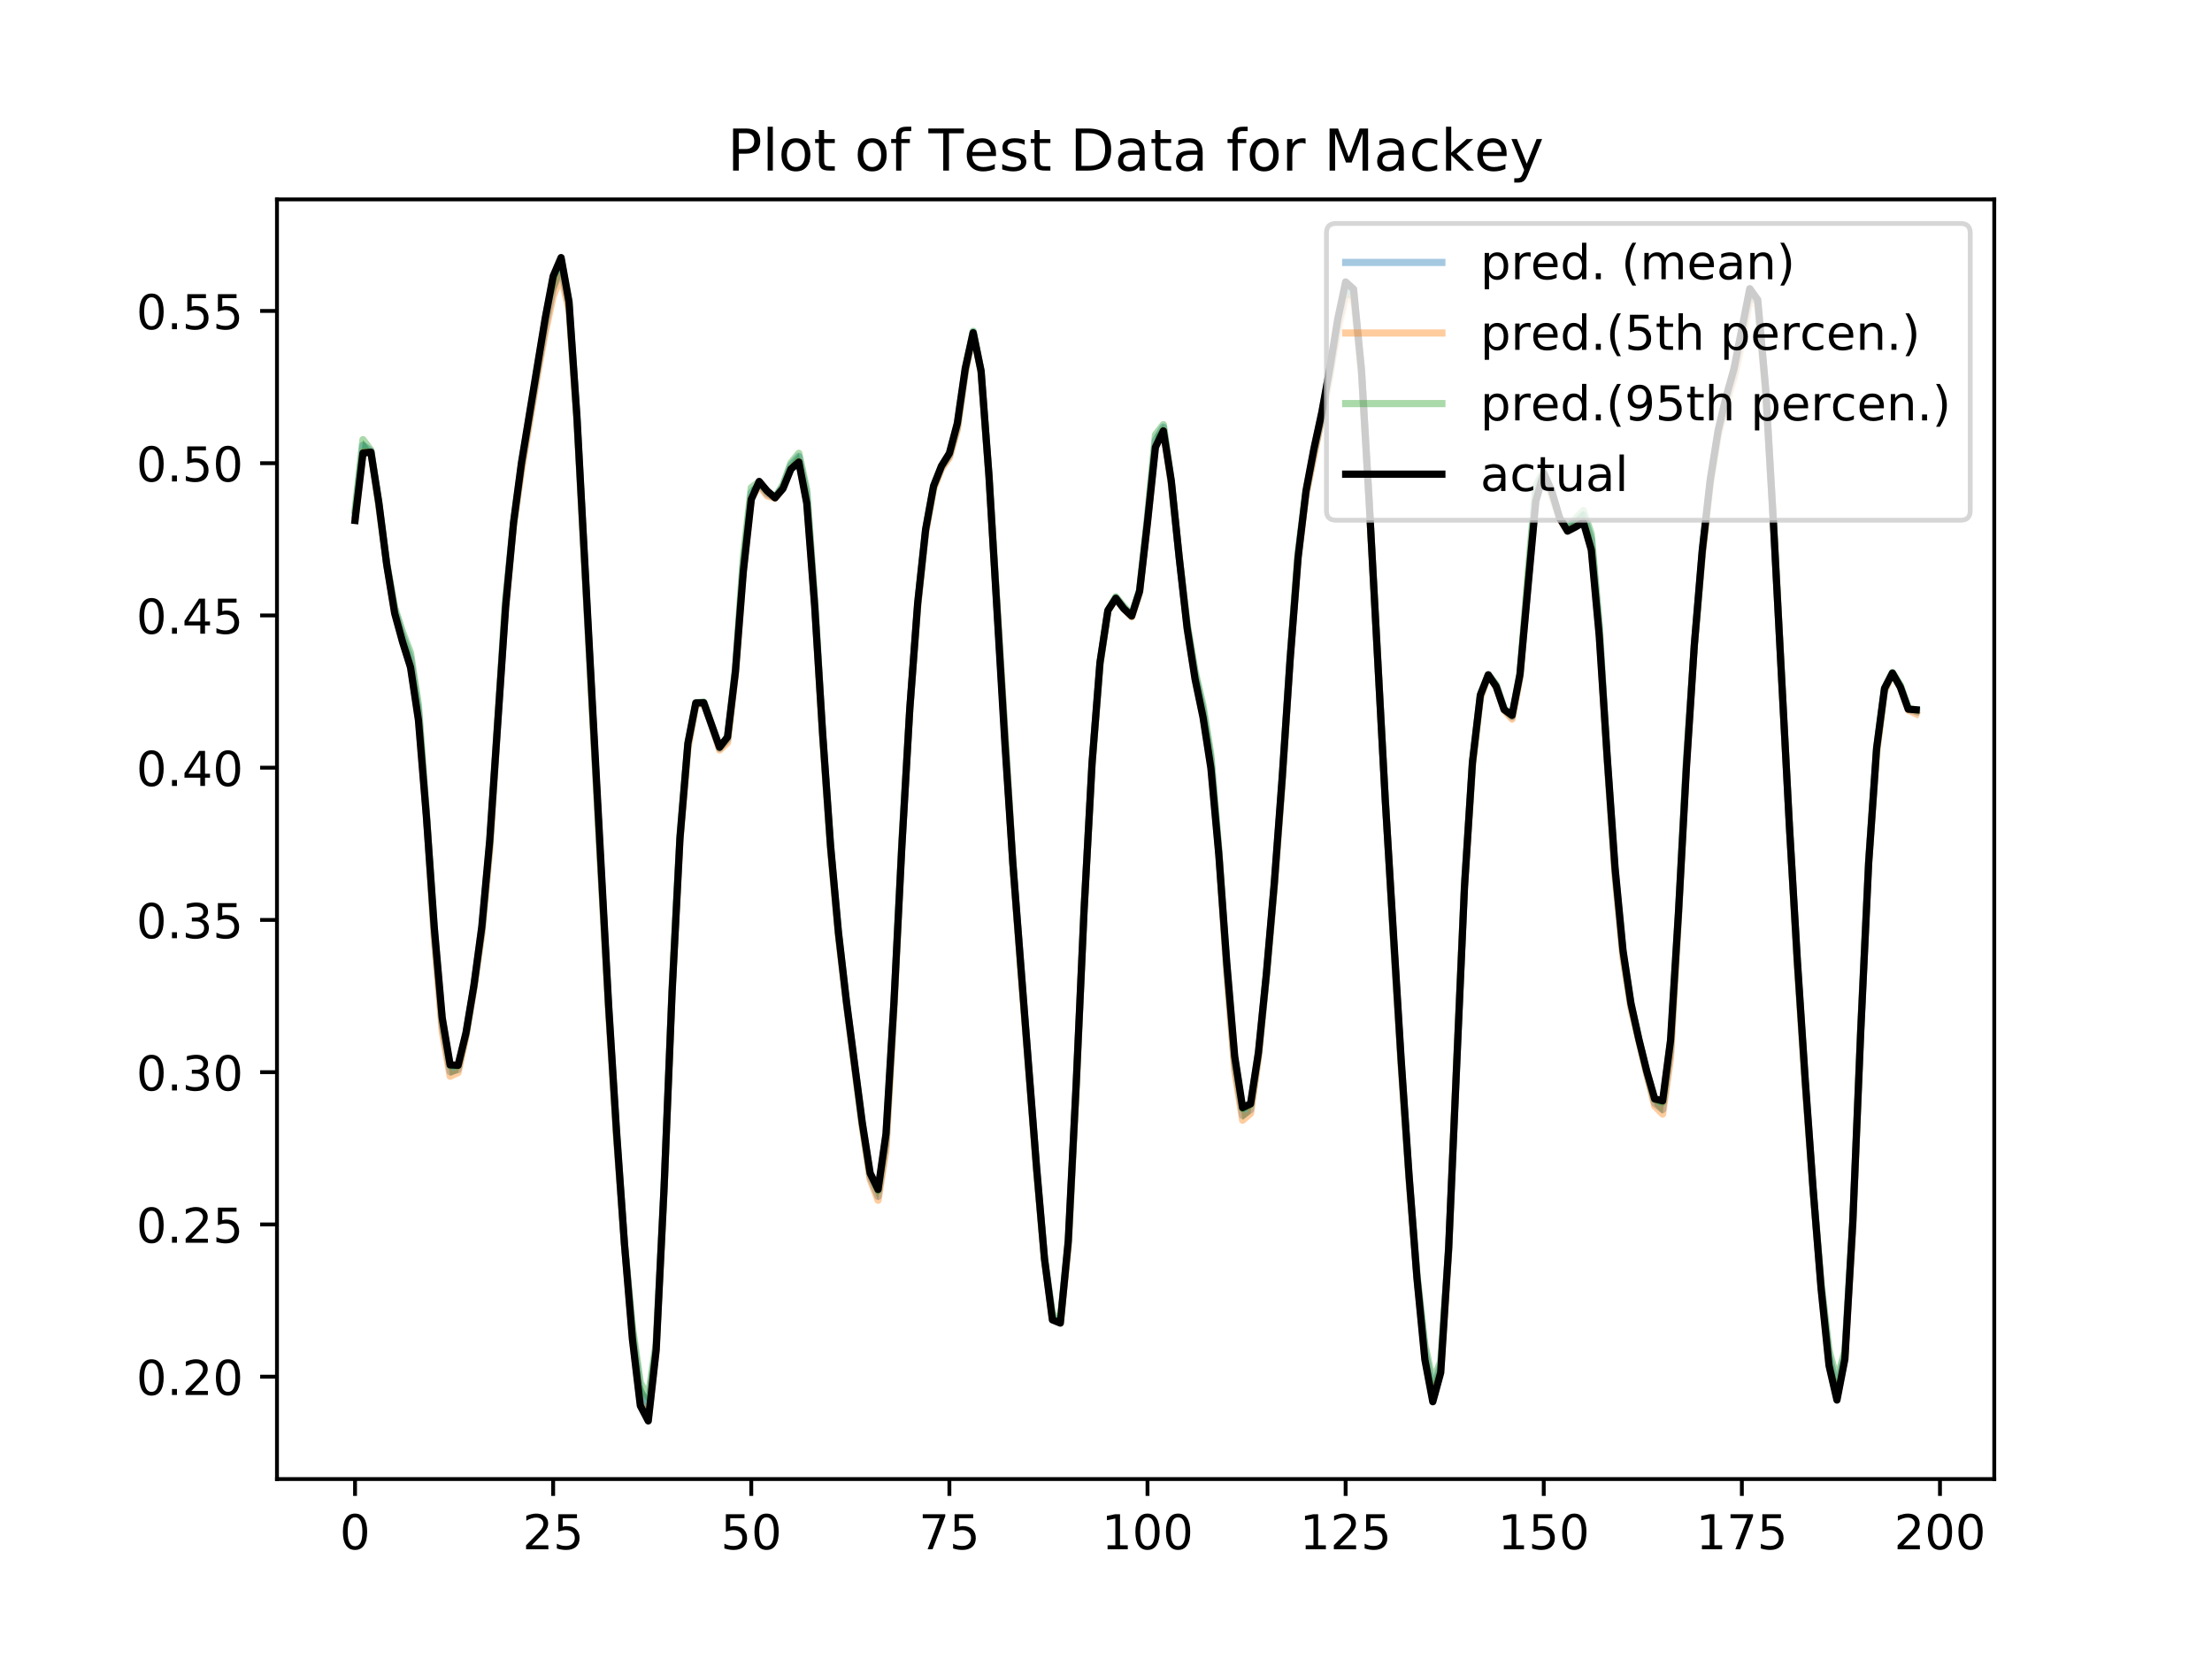 <?xml version="1.0" encoding="utf-8" standalone="no"?>
<!DOCTYPE svg PUBLIC "-//W3C//DTD SVG 1.1//EN"
  "http://www.w3.org/Graphics/SVG/1.1/DTD/svg11.dtd">
<!-- Created with matplotlib (http://matplotlib.org/) -->
<svg height="345pt" version="1.1" viewBox="0 0 460 345" width="460pt" xmlns="http://www.w3.org/2000/svg" xmlns:xlink="http://www.w3.org/1999/xlink">
 <defs>
  <style type="text/css">
*{stroke-linecap:butt;stroke-linejoin:round;}
  </style>
 </defs>
 <g id="figure_1">
  <g id="patch_1">
   <path d="M 0 345.6 
L 460.8 345.6 
L 460.8 0 
L 0 0 
z
" style="fill:#ffffff;"/>
  </g>
  <g id="axes_1">
   <g id="patch_2">
    <path d="M 57.6 307.584 
L 414.72 307.584 
L 414.72 41.472 
L 57.6 41.472 
z
" style="fill:#ffffff;"/>
   </g>
   <g id="PolyCollection_1">
    <path clip-path="url(#p00c35a8191)" d="M 73.833 106.209 
L 73.833 108.142 
L 75.481 94.015 
L 77.129 94.018 
L 78.777 105.279 
L 80.425 117.436 
L 82.073 127.432 
L 83.721 133.366 
L 85.369 138.517 
L 87.017 149.476 
L 88.665 169.653 
L 90.313 195.265 
L 91.961 214.489 
L 93.609 223.806 
L 95.257 223.048 
L 96.905 215.475 
L 98.553 205.531 
L 100.201 194.128 
L 101.849 176.756 
L 103.497 150.359 
L 105.145 126.188 
L 106.793 109.333 
L 108.441 97.94 
L 110.089 87.895 
L 111.737 78.15 
L 113.385 69.157 
L 115.033 61.595 
L 116.681 57.44 
L 118.329 64.467 
L 119.977 87.584 
L 121.625 117.639 
L 123.273 149.611 
L 124.92 180.728 
L 126.568 210.498 
L 128.216 236.719 
L 129.864 258.857 
L 131.512 278.281 
L 133.16 291.922 
L 134.808 295.073 
L 136.456 280.654 
L 138.104 247.638 
L 139.752 206.524 
L 141.4 174.932 
L 143.048 155.807 
L 144.696 146.688 
L 146.344 146.136 
L 147.992 150.856 
L 149.64 155.973 
L 151.288 154.462 
L 152.936 140.164 
L 154.584 118.657 
L 156.232 103.683 
L 157.88 100.948 
L 159.528 103.115 
L 161.176 103.596 
L 162.824 101.548 
L 164.472 97.446 
L 166.12 95.927 
L 167.768 104.382 
L 169.416 125.952 
L 171.064 153.261 
L 172.712 176.753 
L 174.36 194.792 
L 176.008 208.809 
L 177.656 221.533 
L 179.304 234.321 
L 180.952 245.27 
L 182.6 249.6 
L 184.248 239.155 
L 185.896 210.044 
L 187.544 176.028 
L 189.192 147.544 
L 190.84 126.128 
L 192.488 110.878 
L 194.136 101.734 
L 195.784 97.507 
L 197.432 95.148 
L 199.08 89.373 
L 200.728 77.5 
L 202.376 69.188 
L 204.024 77.484 
L 205.672 99.431 
L 207.32 126.751 
L 208.968 154.503 
L 210.616 179.744 
L 212.264 201.819 
L 213.912 222.394 
L 215.56 243.497 
L 217.208 262.048 
L 218.856 274.4 
L 220.504 275.104 
L 222.152 259.325 
L 223.8 226.429 
L 225.448 189.101 
L 227.096 159.235 
L 228.744 138.286 
L 230.392 127.056 
L 232.04 124.415 
L 233.688 126.562 
L 235.336 128.293 
L 236.984 123.332 
L 238.632 108.578 
L 240.28 92.821 
L 241.928 89.506 
L 243.576 100.683 
L 245.224 116.039 
L 246.872 130.591 
L 248.52 141.09 
L 250.168 148.932 
L 251.816 159.541 
L 253.464 177.704 
L 255.112 202.286 
L 256.76 222.605 
L 258.408 232.946 
L 260.056 231.546 
L 261.704 219.933 
L 263.352 203.143 
L 265 184.545 
L 266.648 162.838 
L 268.296 137.242 
L 269.944 115.979 
L 271.592 102.99 
L 273.24 94.967 
L 274.888 87.454 
L 276.536 78.471 
L 278.184 69.011 
L 279.832 61.924 
L 281.48 62.395 
L 283.128 77.659 
L 284.776 105.428 
L 286.424 136.362 
L 288.072 166.35 
L 289.72 194.894 
L 291.368 221.522 
L 293.016 245.284 
L 294.664 265.751 
L 296.312 282.498 
L 297.96 291.143 
L 299.608 285.257 
L 301.256 260.301 
L 302.904 220.983 
L 304.552 184.403 
L 306.2 159.5 
L 307.848 145.24 
L 309.496 140.349 
L 311.144 142.763 
L 312.792 147.702 
L 314.44 149.547 
L 316.088 140.973 
L 317.736 121.681 
L 319.384 103.985 
L 321.032 98.436 
L 322.68 103.175 
L 324.328 107.886 
L 325.976 110.376 
L 327.624 109.464 
L 329.272 108.401 
L 330.92 114.045 
L 332.568 131.989 
L 334.216 158.192 
L 335.864 182.272 
L 337.512 199.177 
L 339.16 209.611 
L 340.808 216.62 
L 342.456 223.44 
L 344.104 229.994 
L 345.752 231.671 
L 347.4 220.05 
L 349.047 190.905 
L 350.695 159.655 
L 352.343 134.408 
L 353.991 115.59 
L 355.639 101.154 
L 357.287 90.889 
L 358.935 84.154 
L 360.583 78.95 
L 362.231 71.676 
L 363.879 62.471 
L 365.527 63.542 
L 367.175 81.862 
L 368.823 109.292 
L 370.471 140.953 
L 372.119 172 
L 373.767 200.954 
L 375.415 225.977 
L 377.063 247.955 
L 378.711 267.939 
L 380.359 283.738 
L 382.007 290.806 
L 383.655 282.506 
L 385.303 255.134 
L 386.951 214.477 
L 388.599 179.632 
L 390.247 156.771 
L 391.895 143.738 
L 393.543 139.977 
L 395.191 142.888 
L 396.839 147.667 
L 398.487 148.45 
L 398.487 147.626 
L 398.487 147.626 
L 396.839 147.281 
L 395.191 142.494 
L 393.543 139.856 
L 391.895 143.173 
L 390.247 155.639 
L 388.599 178.729 
L 386.951 213.652 
L 385.303 254.041 
L 383.655 280.913 
L 382.007 287.03 
L 380.359 280.807 
L 378.711 266.892 
L 377.063 247.489 
L 375.415 224.732 
L 373.767 199.769 
L 372.119 171.691 
L 370.471 140.221 
L 368.823 108.872 
L 367.175 80.812 
L 365.527 62.384 
L 363.879 60.211 
L 362.231 68.855 
L 360.583 76.937 
L 358.935 82.723 
L 357.287 89.636 
L 355.639 99.94 
L 353.991 114.545 
L 352.343 134.088 
L 350.695 158.11 
L 349.047 189.649 
L 347.4 216.652 
L 345.752 229.194 
L 344.104 228.637 
L 342.456 222.825 
L 340.808 216.143 
L 339.16 208.669 
L 337.512 197.738 
L 335.864 180.65 
L 334.216 157.307 
L 332.568 129.998 
L 330.92 111.102 
L 329.272 106.17 
L 327.624 107.927 
L 325.976 109.593 
L 324.328 107.694 
L 322.68 102.164 
L 321.032 97.934 
L 319.384 100.985 
L 317.736 119.628 
L 316.088 139.971 
L 314.44 148.778 
L 312.792 147.342 
L 311.144 142.393 
L 309.496 140.325 
L 307.848 144.535 
L 306.2 158.449 
L 304.552 183.633 
L 302.904 220.413 
L 301.256 259.552 
L 299.608 283.12 
L 297.96 287.24 
L 296.312 279.683 
L 294.664 265.025 
L 293.016 244.44 
L 291.368 220.296 
L 289.72 194.208 
L 288.072 165.893 
L 286.424 135.737 
L 284.776 105.042 
L 283.128 76.963 
L 281.48 60.264 
L 279.832 58.907 
L 278.184 66.628 
L 276.536 76.782 
L 274.888 85.849 
L 273.24 93.423 
L 271.592 102.105 
L 269.944 114.861 
L 268.296 136.332 
L 266.648 161.646 
L 265 183.666 
L 263.352 202.551 
L 261.704 218.882 
L 260.056 229.704 
L 258.408 230.561 
L 256.76 219.923 
L 255.112 200.413 
L 253.464 176.819 
L 251.816 157.023 
L 250.168 146.663 
L 248.52 139.559 
L 246.872 129.763 
L 245.224 115.98 
L 243.576 100.048 
L 241.928 88.312 
L 240.28 90.45 
L 238.632 107.352 
L 236.984 122.65 
L 235.336 127.848 
L 233.688 126.122 
L 232.04 124.096 
L 230.392 126.945 
L 228.744 137.823 
L 227.096 158.688 
L 225.448 188.789 
L 223.8 225.438 
L 222.152 258.117 
L 220.504 274.376 
L 218.856 273.267 
L 217.208 261.701 
L 215.56 242.783 
L 213.912 221.808 
L 212.264 201.108 
L 210.616 179.305 
L 208.968 153.992 
L 207.32 126.202 
L 205.672 99.023 
L 204.024 77.156 
L 202.376 68.888 
L 200.728 76.698 
L 199.08 88.15 
L 197.432 94.329 
L 195.784 96.934 
L 194.136 101.088 
L 192.488 110.104 
L 190.84 125.412 
L 189.192 147.441 
L 187.544 175.012 
L 185.896 208.554 
L 184.248 236.083 
L 182.6 247.562 
L 180.952 244.055 
L 179.304 233.471 
L 177.656 220.983 
L 176.008 208.173 
L 174.36 193.934 
L 172.712 175.793 
L 171.064 152.414 
L 169.416 124.83 
L 167.768 101.85 
L 166.12 94.269 
L 164.472 96.296 
L 162.824 100.823 
L 161.176 103.47 
L 159.528 102.174 
L 157.88 100.174 
L 156.232 101.418 
L 154.584 115.779 
L 152.936 138.919 
L 151.288 153.316 
L 149.64 155.404 
L 147.992 150.605 
L 146.344 145.997 
L 144.696 146.185 
L 143.048 154.611 
L 141.4 173.691 
L 139.752 205.654 
L 138.104 246.829 
L 136.456 279.366 
L 134.808 290.609 
L 133.16 287.533 
L 131.512 275.973 
L 129.864 258.658 
L 128.216 235.449 
L 126.568 209.184 
L 124.92 180.361 
L 123.273 148.857 
L 121.625 117.033 
L 119.977 86.697 
L 118.329 62.826 
L 116.681 53.862 
L 115.033 57.79 
L 113.385 66.433 
L 111.737 76.221 
L 110.089 86.154 
L 108.441 96.362 
L 106.793 108.66 
L 105.145 124.505 
L 103.497 149.268 
L 101.849 174.844 
L 100.201 192.809 
L 98.553 204.965 
L 96.905 214.821 
L 95.257 221.645 
L 93.609 221.638 
L 91.961 211.905 
L 90.313 193.126 
L 88.665 169.053 
L 87.017 146.639 
L 85.369 135.745 
L 83.721 131.432 
L 82.073 126.327 
L 80.425 117.208 
L 78.777 104.571 
L 77.129 93.644 
L 75.481 91.428 
L 73.833 106.209 
z
" style="fill:#008000;fill-opacity:0.4;"/>
   </g>
   <g id="matplotlib.axis_1">
    <g id="xtick_1">
     <g id="line2d_1">
      <defs>
       <path d="M 0 0 
L 0 3.5 
" id="mc40e4f468b" style="stroke:#000000;stroke-width:0.8;"/>
      </defs>
      <g>
       <use style="stroke:#000000;stroke-width:0.8;" x="73.833" xlink:href="#mc40e4f468b" y="307.584"/>
      </g>
     </g>
     <g id="text_1">
      <!-- 0 -->
      <defs>
       <path d="M 31.781 66.406 
Q 24.172 66.406 20.328 58.906 
Q 16.5 51.422 16.5 36.375 
Q 16.5 21.391 20.328 13.891 
Q 24.172 6.391 31.781 6.391 
Q 39.453 6.391 43.281 13.891 
Q 47.125 21.391 47.125 36.375 
Q 47.125 51.422 43.281 58.906 
Q 39.453 66.406 31.781 66.406 
z
M 31.781 74.219 
Q 44.047 74.219 50.516 64.516 
Q 56.984 54.828 56.984 36.375 
Q 56.984 17.969 50.516 8.266 
Q 44.047 -1.422 31.781 -1.422 
Q 19.531 -1.422 13.062 8.266 
Q 6.594 17.969 6.594 36.375 
Q 6.594 54.828 13.062 64.516 
Q 19.531 74.219 31.781 74.219 
z
" id="DejaVuSans-30"/>
      </defs>
      <g transform="translate(70.651 322.182)scale(0.1 -0.1)">
       <use xlink:href="#DejaVuSans-30"/>
      </g>
     </g>
    </g>
    <g id="xtick_2">
     <g id="line2d_2">
      <g>
       <use style="stroke:#000000;stroke-width:0.8;" x="115.033" xlink:href="#mc40e4f468b" y="307.584"/>
      </g>
     </g>
     <g id="text_2">
      <!-- 25 -->
      <defs>
       <path d="M 19.188 8.297 
L 53.609 8.297 
L 53.609 0 
L 7.328 0 
L 7.328 8.297 
Q 12.938 14.109 22.625 23.891 
Q 32.328 33.688 34.812 36.531 
Q 39.547 41.844 41.422 45.531 
Q 43.312 49.219 43.312 52.781 
Q 43.312 58.594 39.234 62.25 
Q 35.156 65.922 28.609 65.922 
Q 23.969 65.922 18.812 64.312 
Q 13.672 62.703 7.812 59.422 
L 7.812 69.391 
Q 13.766 71.781 18.938 73 
Q 24.125 74.219 28.422 74.219 
Q 39.75 74.219 46.484 68.547 
Q 53.219 62.891 53.219 53.422 
Q 53.219 48.922 51.531 44.891 
Q 49.859 40.875 45.406 35.406 
Q 44.188 33.984 37.641 27.219 
Q 31.109 20.453 19.188 8.297 
z
" id="DejaVuSans-32"/>
       <path d="M 10.797 72.906 
L 49.516 72.906 
L 49.516 64.594 
L 19.828 64.594 
L 19.828 46.734 
Q 21.969 47.469 24.109 47.828 
Q 26.266 48.188 28.422 48.188 
Q 40.625 48.188 47.75 41.5 
Q 54.891 34.812 54.891 23.391 
Q 54.891 11.625 47.562 5.094 
Q 40.234 -1.422 26.906 -1.422 
Q 22.312 -1.422 17.547 -0.641 
Q 12.797 0.141 7.719 1.703 
L 7.719 11.625 
Q 12.109 9.234 16.797 8.062 
Q 21.484 6.891 26.703 6.891 
Q 35.156 6.891 40.078 11.328 
Q 45.016 15.766 45.016 23.391 
Q 45.016 31 40.078 35.438 
Q 35.156 39.891 26.703 39.891 
Q 22.75 39.891 18.812 39.016 
Q 14.891 38.141 10.797 36.281 
z
" id="DejaVuSans-35"/>
      </defs>
      <g transform="translate(108.67 322.182)scale(0.1 -0.1)">
       <use xlink:href="#DejaVuSans-32"/>
       <use x="63.623" xlink:href="#DejaVuSans-35"/>
      </g>
     </g>
    </g>
    <g id="xtick_3">
     <g id="line2d_3">
      <g>
       <use style="stroke:#000000;stroke-width:0.8;" x="156.232" xlink:href="#mc40e4f468b" y="307.584"/>
      </g>
     </g>
     <g id="text_3">
      <!-- 50 -->
      <g transform="translate(149.87 322.182)scale(0.1 -0.1)">
       <use xlink:href="#DejaVuSans-35"/>
       <use x="63.623" xlink:href="#DejaVuSans-30"/>
      </g>
     </g>
    </g>
    <g id="xtick_4">
     <g id="line2d_4">
      <g>
       <use style="stroke:#000000;stroke-width:0.8;" x="197.432" xlink:href="#mc40e4f468b" y="307.584"/>
      </g>
     </g>
     <g id="text_4">
      <!-- 75 -->
      <defs>
       <path d="M 8.203 72.906 
L 55.078 72.906 
L 55.078 68.703 
L 28.609 0 
L 18.312 0 
L 43.219 64.594 
L 8.203 64.594 
z
" id="DejaVuSans-37"/>
      </defs>
      <g transform="translate(191.07 322.182)scale(0.1 -0.1)">
       <use xlink:href="#DejaVuSans-37"/>
       <use x="63.623" xlink:href="#DejaVuSans-35"/>
      </g>
     </g>
    </g>
    <g id="xtick_5">
     <g id="line2d_5">
      <g>
       <use style="stroke:#000000;stroke-width:0.8;" x="238.632" xlink:href="#mc40e4f468b" y="307.584"/>
      </g>
     </g>
     <g id="text_5">
      <!-- 100 -->
      <defs>
       <path d="M 12.406 8.297 
L 28.516 8.297 
L 28.516 63.922 
L 10.984 60.406 
L 10.984 69.391 
L 28.422 72.906 
L 38.281 72.906 
L 38.281 8.297 
L 54.391 8.297 
L 54.391 0 
L 12.406 0 
z
" id="DejaVuSans-31"/>
      </defs>
      <g transform="translate(229.088 322.182)scale(0.1 -0.1)">
       <use xlink:href="#DejaVuSans-31"/>
       <use x="63.623" xlink:href="#DejaVuSans-30"/>
       <use x="127.246" xlink:href="#DejaVuSans-30"/>
      </g>
     </g>
    </g>
    <g id="xtick_6">
     <g id="line2d_6">
      <g>
       <use style="stroke:#000000;stroke-width:0.8;" x="279.832" xlink:href="#mc40e4f468b" y="307.584"/>
      </g>
     </g>
     <g id="text_6">
      <!-- 125 -->
      <g transform="translate(270.288 322.182)scale(0.1 -0.1)">
       <use xlink:href="#DejaVuSans-31"/>
       <use x="63.623" xlink:href="#DejaVuSans-32"/>
       <use x="127.246" xlink:href="#DejaVuSans-35"/>
      </g>
     </g>
    </g>
    <g id="xtick_7">
     <g id="line2d_7">
      <g>
       <use style="stroke:#000000;stroke-width:0.8;" x="321.032" xlink:href="#mc40e4f468b" y="307.584"/>
      </g>
     </g>
     <g id="text_7">
      <!-- 150 -->
      <g transform="translate(311.488 322.182)scale(0.1 -0.1)">
       <use xlink:href="#DejaVuSans-31"/>
       <use x="63.623" xlink:href="#DejaVuSans-35"/>
       <use x="127.246" xlink:href="#DejaVuSans-30"/>
      </g>
     </g>
    </g>
    <g id="xtick_8">
     <g id="line2d_8">
      <g>
       <use style="stroke:#000000;stroke-width:0.8;" x="362.231" xlink:href="#mc40e4f468b" y="307.584"/>
      </g>
     </g>
     <g id="text_8">
      <!-- 175 -->
      <g transform="translate(352.688 322.182)scale(0.1 -0.1)">
       <use xlink:href="#DejaVuSans-31"/>
       <use x="63.623" xlink:href="#DejaVuSans-37"/>
       <use x="127.246" xlink:href="#DejaVuSans-35"/>
      </g>
     </g>
    </g>
    <g id="xtick_9">
     <g id="line2d_9">
      <g>
       <use style="stroke:#000000;stroke-width:0.8;" x="403.431" xlink:href="#mc40e4f468b" y="307.584"/>
      </g>
     </g>
     <g id="text_9">
      <!-- 200 -->
      <g transform="translate(393.888 322.182)scale(0.1 -0.1)">
       <use xlink:href="#DejaVuSans-32"/>
       <use x="63.623" xlink:href="#DejaVuSans-30"/>
       <use x="127.246" xlink:href="#DejaVuSans-30"/>
      </g>
     </g>
    </g>
   </g>
   <g id="matplotlib.axis_2">
    <g id="ytick_1">
     <g id="line2d_10">
      <defs>
       <path d="M 0 0 
L -3.5 0 
" id="m75f5937197" style="stroke:#000000;stroke-width:0.8;"/>
      </defs>
      <g>
       <use style="stroke:#000000;stroke-width:0.8;" x="57.6" xlink:href="#m75f5937197" y="286.29"/>
      </g>
     </g>
     <g id="text_10">
      <!-- 0.20 -->
      <defs>
       <path d="M 10.688 12.406 
L 21 12.406 
L 21 0 
L 10.688 0 
z
" id="DejaVuSans-2e"/>
      </defs>
      <g transform="translate(28.334 290.09)scale(0.1 -0.1)">
       <use xlink:href="#DejaVuSans-30"/>
       <use x="63.623" xlink:href="#DejaVuSans-2e"/>
       <use x="95.41" xlink:href="#DejaVuSans-32"/>
       <use x="159.033" xlink:href="#DejaVuSans-30"/>
      </g>
     </g>
    </g>
    <g id="ytick_2">
     <g id="line2d_11">
      <g>
       <use style="stroke:#000000;stroke-width:0.8;" x="57.6" xlink:href="#m75f5937197" y="254.63"/>
      </g>
     </g>
     <g id="text_11">
      <!-- 0.25 -->
      <g transform="translate(28.334 258.429)scale(0.1 -0.1)">
       <use xlink:href="#DejaVuSans-30"/>
       <use x="63.623" xlink:href="#DejaVuSans-2e"/>
       <use x="95.41" xlink:href="#DejaVuSans-32"/>
       <use x="159.033" xlink:href="#DejaVuSans-35"/>
      </g>
     </g>
    </g>
    <g id="ytick_3">
     <g id="line2d_12">
      <g>
       <use style="stroke:#000000;stroke-width:0.8;" x="57.6" xlink:href="#m75f5937197" y="222.969"/>
      </g>
     </g>
     <g id="text_12">
      <!-- 0.30 -->
      <defs>
       <path d="M 40.578 39.312 
Q 47.656 37.797 51.625 33 
Q 55.609 28.219 55.609 21.188 
Q 55.609 10.406 48.188 4.484 
Q 40.766 -1.422 27.094 -1.422 
Q 22.516 -1.422 17.656 -0.516 
Q 12.797 0.391 7.625 2.203 
L 7.625 11.719 
Q 11.719 9.328 16.594 8.109 
Q 21.484 6.891 26.812 6.891 
Q 36.078 6.891 40.938 10.547 
Q 45.797 14.203 45.797 21.188 
Q 45.797 27.641 41.281 31.266 
Q 36.766 34.906 28.719 34.906 
L 20.219 34.906 
L 20.219 43.016 
L 29.109 43.016 
Q 36.375 43.016 40.234 45.922 
Q 44.094 48.828 44.094 54.297 
Q 44.094 59.906 40.109 62.906 
Q 36.141 65.922 28.719 65.922 
Q 24.656 65.922 20.016 65.031 
Q 15.375 64.156 9.812 62.312 
L 9.812 71.094 
Q 15.438 72.656 20.344 73.438 
Q 25.25 74.219 29.594 74.219 
Q 40.828 74.219 47.359 69.109 
Q 53.906 64.016 53.906 55.328 
Q 53.906 49.266 50.438 45.094 
Q 46.969 40.922 40.578 39.312 
z
" id="DejaVuSans-33"/>
      </defs>
      <g transform="translate(28.334 226.768)scale(0.1 -0.1)">
       <use xlink:href="#DejaVuSans-30"/>
       <use x="63.623" xlink:href="#DejaVuSans-2e"/>
       <use x="95.41" xlink:href="#DejaVuSans-33"/>
       <use x="159.033" xlink:href="#DejaVuSans-30"/>
      </g>
     </g>
    </g>
    <g id="ytick_4">
     <g id="line2d_13">
      <g>
       <use style="stroke:#000000;stroke-width:0.8;" x="57.6" xlink:href="#m75f5937197" y="191.308"/>
      </g>
     </g>
     <g id="text_13">
      <!-- 0.35 -->
      <g transform="translate(28.334 195.107)scale(0.1 -0.1)">
       <use xlink:href="#DejaVuSans-30"/>
       <use x="63.623" xlink:href="#DejaVuSans-2e"/>
       <use x="95.41" xlink:href="#DejaVuSans-33"/>
       <use x="159.033" xlink:href="#DejaVuSans-35"/>
      </g>
     </g>
    </g>
    <g id="ytick_5">
     <g id="line2d_14">
      <g>
       <use style="stroke:#000000;stroke-width:0.8;" x="57.6" xlink:href="#m75f5937197" y="159.647"/>
      </g>
     </g>
     <g id="text_14">
      <!-- 0.40 -->
      <defs>
       <path d="M 37.797 64.312 
L 12.891 25.391 
L 37.797 25.391 
z
M 35.203 72.906 
L 47.609 72.906 
L 47.609 25.391 
L 58.016 25.391 
L 58.016 17.188 
L 47.609 17.188 
L 47.609 0 
L 37.797 0 
L 37.797 17.188 
L 4.891 17.188 
L 4.891 26.703 
z
" id="DejaVuSans-34"/>
      </defs>
      <g transform="translate(28.334 163.446)scale(0.1 -0.1)">
       <use xlink:href="#DejaVuSans-30"/>
       <use x="63.623" xlink:href="#DejaVuSans-2e"/>
       <use x="95.41" xlink:href="#DejaVuSans-34"/>
       <use x="159.033" xlink:href="#DejaVuSans-30"/>
      </g>
     </g>
    </g>
    <g id="ytick_6">
     <g id="line2d_15">
      <g>
       <use style="stroke:#000000;stroke-width:0.8;" x="57.6" xlink:href="#m75f5937197" y="127.986"/>
      </g>
     </g>
     <g id="text_15">
      <!-- 0.45 -->
      <g transform="translate(28.334 131.785)scale(0.1 -0.1)">
       <use xlink:href="#DejaVuSans-30"/>
       <use x="63.623" xlink:href="#DejaVuSans-2e"/>
       <use x="95.41" xlink:href="#DejaVuSans-34"/>
       <use x="159.033" xlink:href="#DejaVuSans-35"/>
      </g>
     </g>
    </g>
    <g id="ytick_7">
     <g id="line2d_16">
      <g>
       <use style="stroke:#000000;stroke-width:0.8;" x="57.6" xlink:href="#m75f5937197" y="96.325"/>
      </g>
     </g>
     <g id="text_16">
      <!-- 0.50 -->
      <g transform="translate(28.334 100.124)scale(0.1 -0.1)">
       <use xlink:href="#DejaVuSans-30"/>
       <use x="63.623" xlink:href="#DejaVuSans-2e"/>
       <use x="95.41" xlink:href="#DejaVuSans-35"/>
       <use x="159.033" xlink:href="#DejaVuSans-30"/>
      </g>
     </g>
    </g>
    <g id="ytick_8">
     <g id="line2d_17">
      <g>
       <use style="stroke:#000000;stroke-width:0.8;" x="57.6" xlink:href="#m75f5937197" y="64.664"/>
      </g>
     </g>
     <g id="text_17">
      <!-- 0.55 -->
      <g transform="translate(28.334 68.463)scale(0.1 -0.1)">
       <use xlink:href="#DejaVuSans-30"/>
       <use x="63.623" xlink:href="#DejaVuSans-2e"/>
       <use x="95.41" xlink:href="#DejaVuSans-35"/>
       <use x="159.033" xlink:href="#DejaVuSans-35"/>
      </g>
     </g>
    </g>
   </g>
   <g id="line2d_18">
    <path clip-path="url(#p00c35a8191)" d="M 73.833 107.218 
L 75.481 92.581 
L 77.129 93.831 
L 78.777 104.993 
L 80.425 117.299 
L 82.073 126.783 
L 83.721 132.253 
L 85.369 136.888 
L 87.017 147.751 
L 88.665 169.303 
L 90.313 194.397 
L 91.961 213.427 
L 93.609 222.888 
L 95.257 222.413 
L 96.905 215.162 
L 98.553 205.321 
L 100.201 193.635 
L 101.849 175.926 
L 105.145 125.366 
L 106.793 108.925 
L 108.441 97.207 
L 111.737 77.401 
L 113.385 68.097 
L 115.033 60.039 
L 116.681 55.873 
L 118.329 63.603 
L 119.977 87.097 
L 123.273 149.142 
L 126.568 209.909 
L 128.216 236.21 
L 129.864 258.752 
L 131.512 276.964 
L 133.16 289.349 
L 134.808 292.453 
L 136.456 279.911 
L 138.104 247.171 
L 139.752 205.992 
L 141.4 174.319 
L 143.048 155.102 
L 144.696 146.414 
L 146.344 146.061 
L 149.64 155.65 
L 151.288 153.842 
L 152.936 139.576 
L 154.584 117.212 
L 156.232 102.448 
L 157.88 100.585 
L 159.528 102.713 
L 161.176 103.53 
L 162.824 101.134 
L 164.472 96.775 
L 166.12 94.916 
L 167.768 102.794 
L 169.416 125.26 
L 171.064 152.869 
L 172.712 176.277 
L 174.36 194.333 
L 176.008 208.474 
L 179.304 233.962 
L 180.952 244.75 
L 182.6 248.802 
L 184.248 237.919 
L 185.896 209.208 
L 187.544 175.538 
L 189.192 147.495 
L 190.84 125.784 
L 192.488 110.453 
L 194.136 101.369 
L 195.784 97.212 
L 197.432 94.8 
L 199.08 88.897 
L 200.728 77.199 
L 202.376 69.045 
L 204.024 77.286 
L 205.672 99.228 
L 210.616 179.48 
L 213.912 222.133 
L 215.56 243.193 
L 217.208 261.84 
L 218.856 273.807 
L 220.504 274.742 
L 222.152 258.827 
L 223.8 225.87 
L 225.448 188.907 
L 227.096 158.894 
L 228.744 138.055 
L 230.392 126.987 
L 232.04 124.282 
L 233.688 126.372 
L 235.336 128.08 
L 236.984 122.977 
L 238.632 108.054 
L 240.28 91.542 
L 241.928 88.816 
L 243.576 100.428 
L 245.224 116.015 
L 246.872 130.098 
L 248.52 140.221 
L 250.168 147.632 
L 251.816 158.042 
L 253.464 177.169 
L 255.112 201.552 
L 256.76 221.543 
L 258.408 231.982 
L 260.056 230.757 
L 261.704 219.434 
L 263.352 202.875 
L 265 184.2 
L 266.648 162.285 
L 268.296 136.864 
L 269.944 115.483 
L 271.592 102.515 
L 273.24 94.278 
L 274.888 86.793 
L 276.536 77.841 
L 278.184 68.066 
L 279.832 60.665 
L 281.48 61.399 
L 283.128 77.224 
L 284.776 105.214 
L 288.072 166.127 
L 289.72 194.528 
L 291.368 220.995 
L 293.016 244.966 
L 294.664 265.382 
L 296.312 280.881 
L 297.96 288.869 
L 299.608 284.033 
L 301.256 259.935 
L 304.552 184.099 
L 306.2 158.859 
L 307.848 144.851 
L 309.496 140.337 
L 311.144 142.583 
L 312.792 147.533 
L 314.44 149.108 
L 316.088 140.412 
L 319.384 102.357 
L 321.032 98.204 
L 322.68 102.75 
L 324.328 107.789 
L 325.976 109.92 
L 329.272 107.073 
L 330.92 112.232 
L 332.568 130.753 
L 334.216 157.787 
L 335.864 181.547 
L 337.512 198.497 
L 339.16 209.14 
L 342.456 223.184 
L 344.104 229.431 
L 345.752 230.733 
L 347.4 218.656 
L 349.047 190.152 
L 350.695 158.88 
L 352.343 134.228 
L 353.991 115.062 
L 355.639 100.536 
L 357.287 90.3 
L 358.935 83.572 
L 360.583 78.184 
L 362.231 70.539 
L 363.879 61.468 
L 365.527 62.922 
L 367.175 81.344 
L 368.823 109.125 
L 372.119 171.827 
L 373.767 200.399 
L 375.415 225.444 
L 377.063 247.763 
L 378.711 267.384 
L 380.359 282.054 
L 382.007 288.608 
L 383.655 281.606 
L 385.303 254.601 
L 386.951 214.09 
L 388.599 179.259 
L 390.247 156.092 
L 391.895 143.431 
L 393.543 139.91 
L 395.191 142.699 
L 396.839 147.475 
L 398.487 147.98 
L 398.487 147.98 
" style="fill:none;opacity:0.4;stroke:#1f77b4;stroke-linecap:square;stroke-width:1.5;"/>
   </g>
   <g id="line2d_19">
    <path clip-path="url(#p00c35a8191)" d="M 73.833 108.142 
L 75.481 94.015 
L 77.129 94.018 
L 78.777 105.279 
L 80.425 117.436 
L 82.073 127.432 
L 83.721 133.366 
L 85.369 138.517 
L 87.017 149.476 
L 88.665 169.653 
L 90.313 195.265 
L 91.961 214.489 
L 93.609 223.806 
L 95.257 223.048 
L 96.905 215.475 
L 98.553 205.531 
L 100.201 194.128 
L 101.849 176.756 
L 103.497 150.359 
L 105.145 126.188 
L 106.793 109.333 
L 108.441 97.94 
L 111.737 78.15 
L 113.385 69.157 
L 115.033 61.595 
L 116.681 57.44 
L 118.329 64.467 
L 119.977 87.584 
L 123.273 149.611 
L 126.568 210.498 
L 128.216 236.719 
L 129.864 258.857 
L 131.512 278.281 
L 133.16 291.922 
L 134.808 295.073 
L 136.456 280.654 
L 138.104 247.638 
L 139.752 206.524 
L 141.4 174.932 
L 143.048 155.807 
L 144.696 146.688 
L 146.344 146.136 
L 147.992 150.856 
L 149.64 155.973 
L 151.288 154.462 
L 152.936 140.164 
L 154.584 118.657 
L 156.232 103.683 
L 157.88 100.948 
L 159.528 103.115 
L 161.176 103.596 
L 162.824 101.548 
L 164.472 97.446 
L 166.12 95.927 
L 167.768 104.382 
L 169.416 125.952 
L 171.064 153.261 
L 172.712 176.753 
L 174.36 194.792 
L 176.008 208.809 
L 179.304 234.321 
L 180.952 245.27 
L 182.6 249.6 
L 184.248 239.155 
L 185.896 210.044 
L 187.544 176.028 
L 189.192 147.544 
L 190.84 126.128 
L 192.488 110.878 
L 194.136 101.734 
L 195.784 97.507 
L 197.432 95.148 
L 199.08 89.373 
L 200.728 77.5 
L 202.376 69.188 
L 204.024 77.484 
L 205.672 99.431 
L 210.616 179.744 
L 212.264 201.819 
L 215.56 243.497 
L 217.208 262.048 
L 218.856 274.4 
L 220.504 275.104 
L 222.152 259.325 
L 223.8 226.429 
L 225.448 189.101 
L 227.096 159.235 
L 228.744 138.286 
L 230.392 127.056 
L 232.04 124.415 
L 233.688 126.562 
L 235.336 128.293 
L 236.984 123.332 
L 238.632 108.578 
L 240.28 92.821 
L 241.928 89.506 
L 243.576 100.683 
L 246.872 130.591 
L 248.52 141.09 
L 250.168 148.932 
L 251.816 159.541 
L 253.464 177.704 
L 255.112 202.286 
L 256.76 222.605 
L 258.408 232.946 
L 260.056 231.546 
L 261.704 219.933 
L 263.352 203.143 
L 265 184.545 
L 266.648 162.838 
L 268.296 137.242 
L 269.944 115.979 
L 271.592 102.99 
L 276.536 78.471 
L 278.184 69.011 
L 279.832 61.924 
L 281.48 62.395 
L 283.128 77.659 
L 284.776 105.428 
L 288.072 166.35 
L 291.368 221.522 
L 293.016 245.284 
L 294.664 265.751 
L 296.312 282.498 
L 297.96 291.143 
L 299.608 285.257 
L 301.256 260.301 
L 302.904 220.983 
L 304.552 184.403 
L 306.2 159.5 
L 307.848 145.24 
L 309.496 140.349 
L 311.144 142.763 
L 312.792 147.702 
L 314.44 149.547 
L 316.088 140.973 
L 317.736 121.681 
L 319.384 103.985 
L 321.032 98.436 
L 324.328 107.886 
L 325.976 110.376 
L 327.624 109.464 
L 329.272 108.401 
L 330.92 114.045 
L 332.568 131.989 
L 334.216 158.192 
L 335.864 182.272 
L 337.512 199.177 
L 339.16 209.611 
L 342.456 223.44 
L 344.104 229.994 
L 345.752 231.671 
L 347.4 220.05 
L 349.047 190.905 
L 350.695 159.655 
L 352.343 134.408 
L 353.991 115.59 
L 355.639 101.154 
L 357.287 90.889 
L 358.935 84.154 
L 360.583 78.95 
L 362.231 71.676 
L 363.879 62.471 
L 365.527 63.542 
L 367.175 81.862 
L 368.823 109.292 
L 372.119 172 
L 373.767 200.954 
L 375.415 225.977 
L 377.063 247.955 
L 378.711 267.939 
L 380.359 283.738 
L 382.007 290.806 
L 383.655 282.506 
L 385.303 255.134 
L 386.951 214.477 
L 388.599 179.632 
L 390.247 156.771 
L 391.895 143.738 
L 393.543 139.977 
L 395.191 142.888 
L 396.839 147.667 
L 398.487 148.45 
L 398.487 148.45 
" style="fill:none;opacity:0.4;stroke:#ff7f0e;stroke-linecap:square;stroke-width:1.5;"/>
   </g>
   <g id="line2d_20">
    <path clip-path="url(#p00c35a8191)" d="M 73.833 106.209 
L 75.481 91.428 
L 77.129 93.644 
L 78.777 104.571 
L 80.425 117.208 
L 82.073 126.327 
L 83.721 131.432 
L 85.369 135.745 
L 87.017 146.639 
L 88.665 169.053 
L 90.313 193.126 
L 91.961 211.905 
L 93.609 221.638 
L 95.257 221.645 
L 96.905 214.821 
L 98.553 204.965 
L 100.201 192.809 
L 101.849 174.844 
L 105.145 124.505 
L 106.793 108.66 
L 108.441 96.362 
L 113.385 66.433 
L 115.033 57.79 
L 116.681 53.862 
L 118.329 62.826 
L 119.977 86.697 
L 123.273 148.857 
L 124.92 180.361 
L 126.568 209.184 
L 128.216 235.449 
L 129.864 258.658 
L 131.512 275.973 
L 133.16 287.533 
L 134.808 290.609 
L 136.456 279.366 
L 138.104 246.829 
L 139.752 205.654 
L 141.4 173.691 
L 143.048 154.611 
L 144.696 146.185 
L 146.344 145.997 
L 149.64 155.404 
L 151.288 153.316 
L 152.936 138.919 
L 154.584 115.779 
L 156.232 101.418 
L 157.88 100.174 
L 159.528 102.174 
L 161.176 103.47 
L 162.824 100.823 
L 164.472 96.296 
L 166.12 94.269 
L 167.768 101.85 
L 169.416 124.83 
L 171.064 152.414 
L 172.712 175.793 
L 174.36 193.934 
L 176.008 208.173 
L 179.304 233.471 
L 180.952 244.055 
L 182.6 247.562 
L 184.248 236.083 
L 185.896 208.554 
L 187.544 175.012 
L 189.192 147.441 
L 190.84 125.412 
L 192.488 110.104 
L 194.136 101.088 
L 195.784 96.934 
L 197.432 94.329 
L 199.08 88.15 
L 200.728 76.698 
L 202.376 68.888 
L 204.024 77.156 
L 205.672 99.023 
L 210.616 179.305 
L 213.912 221.808 
L 215.56 242.783 
L 217.208 261.701 
L 218.856 273.267 
L 220.504 274.376 
L 222.152 258.117 
L 223.8 225.438 
L 225.448 188.789 
L 227.096 158.688 
L 228.744 137.823 
L 230.392 126.945 
L 232.04 124.096 
L 233.688 126.122 
L 235.336 127.848 
L 236.984 122.65 
L 238.632 107.352 
L 240.28 90.45 
L 241.928 88.312 
L 243.576 100.048 
L 245.224 115.98 
L 246.872 129.763 
L 248.52 139.559 
L 250.168 146.663 
L 251.816 157.023 
L 253.464 176.819 
L 255.112 200.413 
L 256.76 219.923 
L 258.408 230.561 
L 260.056 229.704 
L 261.704 218.882 
L 263.352 202.551 
L 265 183.666 
L 266.648 161.646 
L 268.296 136.332 
L 269.944 114.861 
L 271.592 102.105 
L 273.24 93.423 
L 274.888 85.849 
L 276.536 76.782 
L 278.184 66.628 
L 279.832 58.907 
L 281.48 60.264 
L 283.128 76.963 
L 284.776 105.042 
L 288.072 165.893 
L 289.72 194.208 
L 291.368 220.296 
L 293.016 244.44 
L 294.664 265.025 
L 296.312 279.683 
L 297.96 287.24 
L 299.608 283.12 
L 301.256 259.552 
L 304.552 183.633 
L 306.2 158.449 
L 307.848 144.535 
L 309.496 140.325 
L 311.144 142.393 
L 312.792 147.342 
L 314.44 148.778 
L 316.088 139.971 
L 317.736 119.628 
L 319.384 100.985 
L 321.032 97.934 
L 322.68 102.164 
L 324.328 107.694 
L 325.976 109.593 
L 329.272 106.17 
L 330.92 111.102 
L 332.568 129.998 
L 334.216 157.307 
L 335.864 180.65 
L 337.512 197.738 
L 339.16 208.669 
L 340.808 216.143 
L 342.456 222.825 
L 344.104 228.637 
L 345.752 229.194 
L 347.4 216.652 
L 349.047 189.649 
L 350.695 158.11 
L 352.343 134.088 
L 353.991 114.545 
L 355.639 99.94 
L 357.287 89.636 
L 358.935 82.723 
L 360.583 76.937 
L 362.231 68.855 
L 363.879 60.211 
L 365.527 62.384 
L 367.175 80.812 
L 368.823 108.872 
L 372.119 171.691 
L 373.767 199.769 
L 375.415 224.732 
L 377.063 247.489 
L 378.711 266.892 
L 380.359 280.807 
L 382.007 287.03 
L 383.655 280.913 
L 385.303 254.041 
L 386.951 213.652 
L 388.599 178.729 
L 390.247 155.639 
L 391.895 143.173 
L 393.543 139.856 
L 395.191 142.494 
L 396.839 147.281 
L 398.487 147.626 
L 398.487 147.626 
" style="fill:none;opacity:0.4;stroke:#2ca02c;stroke-linecap:square;stroke-width:1.5;"/>
   </g>
   <g id="line2d_21">
    <path clip-path="url(#p00c35a8191)" d="M 73.833 108.232 
L 75.481 94.219 
L 77.129 94.038 
L 78.777 104.502 
L 80.425 117.458 
L 82.073 127.536 
L 83.721 133.536 
L 85.369 138.775 
L 87.017 149.765 
L 88.665 169.709 
L 90.313 192.92 
L 91.961 211.662 
L 93.609 221.447 
L 95.257 221.538 
L 96.905 214.778 
L 98.553 204.903 
L 100.201 192.664 
L 101.849 174.683 
L 105.145 126.274 
L 106.793 108.654 
L 108.441 96.251 
L 113.385 66.152 
L 115.033 57.429 
L 116.681 53.568 
L 118.329 62.753 
L 119.977 86.666 
L 126.568 209.082 
L 128.216 235.325 
L 129.864 258.735 
L 131.512 278.48 
L 133.16 292.328 
L 134.808 295.488 
L 136.456 280.768 
L 138.104 246.811 
L 139.752 206.614 
L 141.4 174.341 
L 143.048 154.59 
L 144.696 146.167 
L 146.344 146.146 
L 149.64 155.389 
L 151.288 153.273 
L 152.936 139.676 
L 154.584 118.819 
L 156.232 103.853 
L 157.88 100.12 
L 159.528 102.092 
L 161.176 103.522 
L 162.824 101.61 
L 164.472 97.551 
L 166.12 96.098 
L 167.768 104.661 
L 169.416 126.071 
L 171.064 152.353 
L 172.712 175.739 
L 174.36 193.899 
L 176.008 208.144 
L 179.304 233.396 
L 180.952 243.95 
L 182.6 247.354 
L 184.248 235.784 
L 185.896 208.51 
L 187.544 176.076 
L 189.192 147.434 
L 190.84 125.367 
L 192.488 110.078 
L 194.136 101.071 
L 195.784 96.905 
L 197.432 94.257 
L 199.08 88.025 
L 200.728 76.61 
L 202.376 69.202 
L 204.024 77.152 
L 205.672 99 
L 208.968 154.541 
L 210.616 179.352 
L 213.912 221.762 
L 215.56 242.721 
L 217.208 261.743 
L 218.856 274.475 
L 220.504 275.144 
L 222.152 258.004 
L 223.8 225.41 
L 225.448 189.135 
L 227.096 158.703 
L 228.744 137.797 
L 230.392 126.947 
L 232.04 124.422 
L 233.688 126.574 
L 235.336 128.108 
L 236.984 122.935 
L 238.632 108.607 
L 240.28 92.992 
L 241.928 89.613 
L 243.576 99.986 
L 245.224 115.974 
L 246.872 130.671 
L 248.52 141.219 
L 250.168 149.128 
L 251.816 159.783 
L 253.464 177.792 
L 255.112 200.222 
L 256.76 219.655 
L 258.408 230.331 
L 260.056 229.546 
L 261.704 218.812 
L 263.352 202.506 
L 265 183.577 
L 266.648 161.561 
L 268.296 137.085 
L 269.944 116.015 
L 271.592 102.07 
L 273.24 93.301 
L 274.888 85.699 
L 276.536 76.596 
L 278.184 66.39 
L 279.832 58.632 
L 281.48 60.116 
L 283.128 76.961 
L 284.776 105.154 
L 288.072 166.373 
L 291.368 220.191 
L 293.016 244.349 
L 294.664 265.794 
L 296.312 282.744 
L 297.96 291.498 
L 299.608 285.443 
L 301.256 259.507 
L 304.552 184.411 
L 306.2 158.528 
L 307.848 144.511 
L 309.496 140.336 
L 311.144 142.782 
L 312.792 147.564 
L 314.44 148.759 
L 316.088 140.24 
L 319.384 104.207 
L 321.032 98.456 
L 322.68 102.073 
L 324.328 107.684 
L 325.976 110.448 
L 327.624 109.604 
L 329.272 108.616 
L 330.92 114.355 
L 332.568 132.202 
L 334.216 157.242 
L 335.864 180.523 
L 337.512 197.64 
L 339.16 208.617 
L 340.808 216.111 
L 342.456 222.769 
L 344.104 228.512 
L 345.752 228.928 
L 347.4 216.332 
L 349.047 189.797 
L 350.695 159.742 
L 352.343 134.171 
L 353.991 114.489 
L 355.639 99.877 
L 357.287 89.55 
L 358.935 82.586 
L 360.583 76.722 
L 363.879 60.031 
L 365.527 62.337 
L 367.175 80.751 
L 368.823 109.297 
L 372.119 171.773 
L 373.767 199.688 
L 375.415 224.624 
L 377.063 247.446 
L 378.711 268.01 
L 380.359 283.994 
L 382.007 291.149 
L 383.655 282.639 
L 385.303 253.975 
L 386.951 214.513 
L 388.599 179.483 
L 390.247 155.624 
L 391.895 143.151 
L 393.543 139.987 
L 395.191 142.906 
L 396.839 147.478 
L 398.487 147.605 
L 398.487 147.605 
" style="fill:none;stroke:#000000;stroke-linecap:square;stroke-width:1.5;"/>
   </g>
   <g id="patch_3">
    <path d="M 57.6 307.584 
L 57.6 41.472 
" style="fill:none;stroke:#000000;stroke-linecap:square;stroke-linejoin:miter;stroke-width:0.8;"/>
   </g>
   <g id="patch_4">
    <path d="M 414.72 307.584 
L 414.72 41.472 
" style="fill:none;stroke:#000000;stroke-linecap:square;stroke-linejoin:miter;stroke-width:0.8;"/>
   </g>
   <g id="patch_5">
    <path d="M 57.6 307.584 
L 414.72 307.584 
" style="fill:none;stroke:#000000;stroke-linecap:square;stroke-linejoin:miter;stroke-width:0.8;"/>
   </g>
   <g id="patch_6">
    <path d="M 57.6 41.472 
L 414.72 41.472 
" style="fill:none;stroke:#000000;stroke-linecap:square;stroke-linejoin:miter;stroke-width:0.8;"/>
   </g>
   <g id="text_18">
    <!-- Plot of Test Data for Mackey -->
    <defs>
     <path d="M 19.672 64.797 
L 19.672 37.406 
L 32.078 37.406 
Q 38.969 37.406 42.719 40.969 
Q 46.484 44.531 46.484 51.125 
Q 46.484 57.672 42.719 61.234 
Q 38.969 64.797 32.078 64.797 
z
M 9.812 72.906 
L 32.078 72.906 
Q 44.344 72.906 50.609 67.359 
Q 56.891 61.812 56.891 51.125 
Q 56.891 40.328 50.609 34.812 
Q 44.344 29.297 32.078 29.297 
L 19.672 29.297 
L 19.672 0 
L 9.812 0 
z
" id="DejaVuSans-50"/>
     <path d="M 9.422 75.984 
L 18.406 75.984 
L 18.406 0 
L 9.422 0 
z
" id="DejaVuSans-6c"/>
     <path d="M 30.609 48.391 
Q 23.391 48.391 19.188 42.75 
Q 14.984 37.109 14.984 27.297 
Q 14.984 17.484 19.156 11.844 
Q 23.344 6.203 30.609 6.203 
Q 37.797 6.203 41.984 11.859 
Q 46.188 17.531 46.188 27.297 
Q 46.188 37.016 41.984 42.703 
Q 37.797 48.391 30.609 48.391 
z
M 30.609 56 
Q 42.328 56 49.016 48.375 
Q 55.719 40.766 55.719 27.297 
Q 55.719 13.875 49.016 6.219 
Q 42.328 -1.422 30.609 -1.422 
Q 18.844 -1.422 12.172 6.219 
Q 5.516 13.875 5.516 27.297 
Q 5.516 40.766 12.172 48.375 
Q 18.844 56 30.609 56 
z
" id="DejaVuSans-6f"/>
     <path d="M 18.312 70.219 
L 18.312 54.688 
L 36.812 54.688 
L 36.812 47.703 
L 18.312 47.703 
L 18.312 18.016 
Q 18.312 11.328 20.141 9.422 
Q 21.969 7.516 27.594 7.516 
L 36.812 7.516 
L 36.812 0 
L 27.594 0 
Q 17.188 0 13.234 3.875 
Q 9.281 7.766 9.281 18.016 
L 9.281 47.703 
L 2.688 47.703 
L 2.688 54.688 
L 9.281 54.688 
L 9.281 70.219 
z
" id="DejaVuSans-74"/>
     <path id="DejaVuSans-20"/>
     <path d="M 37.109 75.984 
L 37.109 68.5 
L 28.516 68.5 
Q 23.688 68.5 21.797 66.547 
Q 19.922 64.594 19.922 59.516 
L 19.922 54.688 
L 34.719 54.688 
L 34.719 47.703 
L 19.922 47.703 
L 19.922 0 
L 10.891 0 
L 10.891 47.703 
L 2.297 47.703 
L 2.297 54.688 
L 10.891 54.688 
L 10.891 58.5 
Q 10.891 67.625 15.141 71.797 
Q 19.391 75.984 28.609 75.984 
z
" id="DejaVuSans-66"/>
     <path d="M -0.297 72.906 
L 61.375 72.906 
L 61.375 64.594 
L 35.5 64.594 
L 35.5 0 
L 25.594 0 
L 25.594 64.594 
L -0.297 64.594 
z
" id="DejaVuSans-54"/>
     <path d="M 56.203 29.594 
L 56.203 25.203 
L 14.891 25.203 
Q 15.484 15.922 20.484 11.062 
Q 25.484 6.203 34.422 6.203 
Q 39.594 6.203 44.453 7.469 
Q 49.312 8.734 54.109 11.281 
L 54.109 2.781 
Q 49.266 0.734 44.188 -0.344 
Q 39.109 -1.422 33.891 -1.422 
Q 20.797 -1.422 13.156 6.188 
Q 5.516 13.812 5.516 26.812 
Q 5.516 40.234 12.766 48.109 
Q 20.016 56 32.328 56 
Q 43.359 56 49.781 48.891 
Q 56.203 41.797 56.203 29.594 
z
M 47.219 32.234 
Q 47.125 39.594 43.094 43.984 
Q 39.062 48.391 32.422 48.391 
Q 24.906 48.391 20.391 44.141 
Q 15.875 39.891 15.188 32.172 
z
" id="DejaVuSans-65"/>
     <path d="M 44.281 53.078 
L 44.281 44.578 
Q 40.484 46.531 36.375 47.5 
Q 32.281 48.484 27.875 48.484 
Q 21.188 48.484 17.844 46.438 
Q 14.5 44.391 14.5 40.281 
Q 14.5 37.156 16.891 35.375 
Q 19.281 33.594 26.516 31.984 
L 29.594 31.297 
Q 39.156 29.25 43.188 25.516 
Q 47.219 21.781 47.219 15.094 
Q 47.219 7.469 41.188 3.016 
Q 35.156 -1.422 24.609 -1.422 
Q 20.219 -1.422 15.453 -0.562 
Q 10.688 0.297 5.422 2 
L 5.422 11.281 
Q 10.406 8.688 15.234 7.391 
Q 20.062 6.109 24.812 6.109 
Q 31.156 6.109 34.562 8.281 
Q 37.984 10.453 37.984 14.406 
Q 37.984 18.062 35.516 20.016 
Q 33.062 21.969 24.703 23.781 
L 21.578 24.516 
Q 13.234 26.266 9.516 29.906 
Q 5.812 33.547 5.812 39.891 
Q 5.812 47.609 11.281 51.797 
Q 16.75 56 26.812 56 
Q 31.781 56 36.172 55.266 
Q 40.578 54.547 44.281 53.078 
z
" id="DejaVuSans-73"/>
     <path d="M 19.672 64.797 
L 19.672 8.109 
L 31.594 8.109 
Q 46.688 8.109 53.688 14.938 
Q 60.688 21.781 60.688 36.531 
Q 60.688 51.172 53.688 57.984 
Q 46.688 64.797 31.594 64.797 
z
M 9.812 72.906 
L 30.078 72.906 
Q 51.266 72.906 61.172 64.094 
Q 71.094 55.281 71.094 36.531 
Q 71.094 17.672 61.125 8.828 
Q 51.172 0 30.078 0 
L 9.812 0 
z
" id="DejaVuSans-44"/>
     <path d="M 34.281 27.484 
Q 23.391 27.484 19.188 25 
Q 14.984 22.516 14.984 16.5 
Q 14.984 11.719 18.141 8.906 
Q 21.297 6.109 26.703 6.109 
Q 34.188 6.109 38.703 11.406 
Q 43.219 16.703 43.219 25.484 
L 43.219 27.484 
z
M 52.203 31.203 
L 52.203 0 
L 43.219 0 
L 43.219 8.297 
Q 40.141 3.328 35.547 0.953 
Q 30.953 -1.422 24.312 -1.422 
Q 15.922 -1.422 10.953 3.297 
Q 6 8.016 6 15.922 
Q 6 25.141 12.172 29.828 
Q 18.359 34.516 30.609 34.516 
L 43.219 34.516 
L 43.219 35.406 
Q 43.219 41.609 39.141 45 
Q 35.062 48.391 27.688 48.391 
Q 23 48.391 18.547 47.266 
Q 14.109 46.141 10.016 43.891 
L 10.016 52.203 
Q 14.938 54.109 19.578 55.047 
Q 24.219 56 28.609 56 
Q 40.484 56 46.344 49.844 
Q 52.203 43.703 52.203 31.203 
z
" id="DejaVuSans-61"/>
     <path d="M 41.109 46.297 
Q 39.594 47.172 37.812 47.578 
Q 36.031 48 33.891 48 
Q 26.266 48 22.188 43.047 
Q 18.109 38.094 18.109 28.812 
L 18.109 0 
L 9.078 0 
L 9.078 54.688 
L 18.109 54.688 
L 18.109 46.188 
Q 20.953 51.172 25.484 53.578 
Q 30.031 56 36.531 56 
Q 37.453 56 38.578 55.875 
Q 39.703 55.766 41.062 55.516 
z
" id="DejaVuSans-72"/>
     <path d="M 9.812 72.906 
L 24.516 72.906 
L 43.109 23.297 
L 61.812 72.906 
L 76.516 72.906 
L 76.516 0 
L 66.891 0 
L 66.891 64.016 
L 48.094 14.016 
L 38.188 14.016 
L 19.391 64.016 
L 19.391 0 
L 9.812 0 
z
" id="DejaVuSans-4d"/>
     <path d="M 48.781 52.594 
L 48.781 44.188 
Q 44.969 46.297 41.141 47.344 
Q 37.312 48.391 33.406 48.391 
Q 24.656 48.391 19.812 42.844 
Q 14.984 37.312 14.984 27.297 
Q 14.984 17.281 19.812 11.734 
Q 24.656 6.203 33.406 6.203 
Q 37.312 6.203 41.141 7.25 
Q 44.969 8.297 48.781 10.406 
L 48.781 2.094 
Q 45.016 0.344 40.984 -0.531 
Q 36.969 -1.422 32.422 -1.422 
Q 20.062 -1.422 12.781 6.344 
Q 5.516 14.109 5.516 27.297 
Q 5.516 40.672 12.859 48.328 
Q 20.219 56 33.016 56 
Q 37.156 56 41.109 55.141 
Q 45.062 54.297 48.781 52.594 
z
" id="DejaVuSans-63"/>
     <path d="M 9.078 75.984 
L 18.109 75.984 
L 18.109 31.109 
L 44.922 54.688 
L 56.391 54.688 
L 27.391 29.109 
L 57.625 0 
L 45.906 0 
L 18.109 26.703 
L 18.109 0 
L 9.078 0 
z
" id="DejaVuSans-6b"/>
     <path d="M 32.172 -5.078 
Q 28.375 -14.844 24.75 -17.812 
Q 21.141 -20.797 15.094 -20.797 
L 7.906 -20.797 
L 7.906 -13.281 
L 13.188 -13.281 
Q 16.891 -13.281 18.938 -11.516 
Q 21 -9.766 23.484 -3.219 
L 25.094 0.875 
L 2.984 54.688 
L 12.5 54.688 
L 29.594 11.922 
L 46.688 54.688 
L 56.203 54.688 
z
" id="DejaVuSans-79"/>
    </defs>
    <g transform="translate(151.272 35.472)scale(0.12 -0.12)">
     <use xlink:href="#DejaVuSans-50"/>
     <use x="60.303" xlink:href="#DejaVuSans-6c"/>
     <use x="88.086" xlink:href="#DejaVuSans-6f"/>
     <use x="149.268" xlink:href="#DejaVuSans-74"/>
     <use x="188.477" xlink:href="#DejaVuSans-20"/>
     <use x="220.264" xlink:href="#DejaVuSans-6f"/>
     <use x="281.445" xlink:href="#DejaVuSans-66"/>
     <use x="316.65" xlink:href="#DejaVuSans-20"/>
     <use x="348.438" xlink:href="#DejaVuSans-54"/>
     <use x="409.256" xlink:href="#DejaVuSans-65"/>
     <use x="470.779" xlink:href="#DejaVuSans-73"/>
     <use x="522.879" xlink:href="#DejaVuSans-74"/>
     <use x="562.088" xlink:href="#DejaVuSans-20"/>
     <use x="593.875" xlink:href="#DejaVuSans-44"/>
     <use x="670.877" xlink:href="#DejaVuSans-61"/>
     <use x="732.156" xlink:href="#DejaVuSans-74"/>
     <use x="771.365" xlink:href="#DejaVuSans-61"/>
     <use x="832.645" xlink:href="#DejaVuSans-20"/>
     <use x="864.432" xlink:href="#DejaVuSans-66"/>
     <use x="899.637" xlink:href="#DejaVuSans-6f"/>
     <use x="960.818" xlink:href="#DejaVuSans-72"/>
     <use x="1001.932" xlink:href="#DejaVuSans-20"/>
     <use x="1033.719" xlink:href="#DejaVuSans-4d"/>
     <use x="1119.998" xlink:href="#DejaVuSans-61"/>
     <use x="1181.277" xlink:href="#DejaVuSans-63"/>
     <use x="1236.258" xlink:href="#DejaVuSans-6b"/>
     <use x="1294.121" xlink:href="#DejaVuSans-65"/>
     <use x="1355.645" xlink:href="#DejaVuSans-79"/>
    </g>
   </g>
   <g id="legend_1">
    <g id="patch_7">
     <path d="M 277.843 108.184 
L 407.72 108.184 
Q 409.72 108.184 409.72 106.184 
L 409.72 48.472 
Q 409.72 46.472 407.72 46.472 
L 277.843 46.472 
Q 275.843 46.472 275.843 48.472 
L 275.843 106.184 
Q 275.843 108.184 277.843 108.184 
z
" style="fill:#ffffff;opacity:0.8;stroke:#cccccc;stroke-linejoin:miter;"/>
    </g>
    <g id="line2d_22">
     <path d="M 279.843 54.57 
L 299.843 54.57 
" style="fill:none;opacity:0.4;stroke:#1f77b4;stroke-linecap:square;stroke-width:1.5;"/>
    </g>
    <g id="line2d_23"/>
    <g id="text_19">
     <!-- pred. (mean) -->
     <defs>
      <path d="M 18.109 8.203 
L 18.109 -20.797 
L 9.078 -20.797 
L 9.078 54.688 
L 18.109 54.688 
L 18.109 46.391 
Q 20.953 51.266 25.266 53.625 
Q 29.594 56 35.594 56 
Q 45.562 56 51.781 48.094 
Q 58.016 40.188 58.016 27.297 
Q 58.016 14.406 51.781 6.484 
Q 45.562 -1.422 35.594 -1.422 
Q 29.594 -1.422 25.266 0.953 
Q 20.953 3.328 18.109 8.203 
z
M 48.688 27.297 
Q 48.688 37.203 44.609 42.844 
Q 40.531 48.484 33.406 48.484 
Q 26.266 48.484 22.188 42.844 
Q 18.109 37.203 18.109 27.297 
Q 18.109 17.391 22.188 11.75 
Q 26.266 6.109 33.406 6.109 
Q 40.531 6.109 44.609 11.75 
Q 48.688 17.391 48.688 27.297 
z
" id="DejaVuSans-70"/>
      <path d="M 45.406 46.391 
L 45.406 75.984 
L 54.391 75.984 
L 54.391 0 
L 45.406 0 
L 45.406 8.203 
Q 42.578 3.328 38.25 0.953 
Q 33.938 -1.422 27.875 -1.422 
Q 17.969 -1.422 11.734 6.484 
Q 5.516 14.406 5.516 27.297 
Q 5.516 40.188 11.734 48.094 
Q 17.969 56 27.875 56 
Q 33.938 56 38.25 53.625 
Q 42.578 51.266 45.406 46.391 
z
M 14.797 27.297 
Q 14.797 17.391 18.875 11.75 
Q 22.953 6.109 30.078 6.109 
Q 37.203 6.109 41.297 11.75 
Q 45.406 17.391 45.406 27.297 
Q 45.406 37.203 41.297 42.844 
Q 37.203 48.484 30.078 48.484 
Q 22.953 48.484 18.875 42.844 
Q 14.797 37.203 14.797 27.297 
z
" id="DejaVuSans-64"/>
      <path d="M 31 75.875 
Q 24.469 64.656 21.281 53.656 
Q 18.109 42.672 18.109 31.391 
Q 18.109 20.125 21.312 9.062 
Q 24.516 -2 31 -13.188 
L 23.188 -13.188 
Q 15.875 -1.703 12.234 9.375 
Q 8.594 20.453 8.594 31.391 
Q 8.594 42.281 12.203 53.312 
Q 15.828 64.359 23.188 75.875 
z
" id="DejaVuSans-28"/>
      <path d="M 52 44.188 
Q 55.375 50.25 60.062 53.125 
Q 64.75 56 71.094 56 
Q 79.641 56 84.281 50.016 
Q 88.922 44.047 88.922 33.016 
L 88.922 0 
L 79.891 0 
L 79.891 32.719 
Q 79.891 40.578 77.094 44.375 
Q 74.312 48.188 68.609 48.188 
Q 61.625 48.188 57.562 43.547 
Q 53.516 38.922 53.516 30.906 
L 53.516 0 
L 44.484 0 
L 44.484 32.719 
Q 44.484 40.625 41.703 44.406 
Q 38.922 48.188 33.109 48.188 
Q 26.219 48.188 22.156 43.531 
Q 18.109 38.875 18.109 30.906 
L 18.109 0 
L 9.078 0 
L 9.078 54.688 
L 18.109 54.688 
L 18.109 46.188 
Q 21.188 51.219 25.484 53.609 
Q 29.781 56 35.688 56 
Q 41.656 56 45.828 52.969 
Q 50 49.953 52 44.188 
z
" id="DejaVuSans-6d"/>
      <path d="M 54.891 33.016 
L 54.891 0 
L 45.906 0 
L 45.906 32.719 
Q 45.906 40.484 42.875 44.328 
Q 39.844 48.188 33.797 48.188 
Q 26.516 48.188 22.312 43.547 
Q 18.109 38.922 18.109 30.906 
L 18.109 0 
L 9.078 0 
L 9.078 54.688 
L 18.109 54.688 
L 18.109 46.188 
Q 21.344 51.125 25.703 53.562 
Q 30.078 56 35.797 56 
Q 45.219 56 50.047 50.172 
Q 54.891 44.344 54.891 33.016 
z
" id="DejaVuSans-6e"/>
      <path d="M 8.016 75.875 
L 15.828 75.875 
Q 23.141 64.359 26.781 53.312 
Q 30.422 42.281 30.422 31.391 
Q 30.422 20.453 26.781 9.375 
Q 23.141 -1.703 15.828 -13.188 
L 8.016 -13.188 
Q 14.5 -2 17.703 9.062 
Q 20.906 20.125 20.906 31.391 
Q 20.906 42.672 17.703 53.656 
Q 14.5 64.656 8.016 75.875 
z
" id="DejaVuSans-29"/>
     </defs>
     <g transform="translate(307.843 58.07)scale(0.1 -0.1)">
      <use xlink:href="#DejaVuSans-70"/>
      <use x="63.477" xlink:href="#DejaVuSans-72"/>
      <use x="104.559" xlink:href="#DejaVuSans-65"/>
      <use x="166.082" xlink:href="#DejaVuSans-64"/>
      <use x="229.559" xlink:href="#DejaVuSans-2e"/>
      <use x="261.346" xlink:href="#DejaVuSans-20"/>
      <use x="293.133" xlink:href="#DejaVuSans-28"/>
      <use x="332.146" xlink:href="#DejaVuSans-6d"/>
      <use x="429.559" xlink:href="#DejaVuSans-65"/>
      <use x="491.082" xlink:href="#DejaVuSans-61"/>
      <use x="552.361" xlink:href="#DejaVuSans-6e"/>
      <use x="615.74" xlink:href="#DejaVuSans-29"/>
     </g>
    </g>
    <g id="line2d_24">
     <path d="M 279.843 69.249 
L 299.843 69.249 
" style="fill:none;opacity:0.4;stroke:#ff7f0e;stroke-linecap:square;stroke-width:1.5;"/>
    </g>
    <g id="line2d_25"/>
    <g id="text_20">
     <!-- pred.(5th percen.) -->
     <defs>
      <path d="M 54.891 33.016 
L 54.891 0 
L 45.906 0 
L 45.906 32.719 
Q 45.906 40.484 42.875 44.328 
Q 39.844 48.188 33.797 48.188 
Q 26.516 48.188 22.312 43.547 
Q 18.109 38.922 18.109 30.906 
L 18.109 0 
L 9.078 0 
L 9.078 75.984 
L 18.109 75.984 
L 18.109 46.188 
Q 21.344 51.125 25.703 53.562 
Q 30.078 56 35.797 56 
Q 45.219 56 50.047 50.172 
Q 54.891 44.344 54.891 33.016 
z
" id="DejaVuSans-68"/>
     </defs>
     <g transform="translate(307.843 72.749)scale(0.1 -0.1)">
      <use xlink:href="#DejaVuSans-70"/>
      <use x="63.477" xlink:href="#DejaVuSans-72"/>
      <use x="104.559" xlink:href="#DejaVuSans-65"/>
      <use x="166.082" xlink:href="#DejaVuSans-64"/>
      <use x="229.559" xlink:href="#DejaVuSans-2e"/>
      <use x="261.346" xlink:href="#DejaVuSans-28"/>
      <use x="300.359" xlink:href="#DejaVuSans-35"/>
      <use x="363.982" xlink:href="#DejaVuSans-74"/>
      <use x="403.191" xlink:href="#DejaVuSans-68"/>
      <use x="466.57" xlink:href="#DejaVuSans-20"/>
      <use x="498.357" xlink:href="#DejaVuSans-70"/>
      <use x="561.834" xlink:href="#DejaVuSans-65"/>
      <use x="623.357" xlink:href="#DejaVuSans-72"/>
      <use x="664.439" xlink:href="#DejaVuSans-63"/>
      <use x="719.42" xlink:href="#DejaVuSans-65"/>
      <use x="780.943" xlink:href="#DejaVuSans-6e"/>
      <use x="844.322" xlink:href="#DejaVuSans-2e"/>
      <use x="876.109" xlink:href="#DejaVuSans-29"/>
     </g>
    </g>
    <g id="line2d_26">
     <path d="M 279.843 83.927 
L 299.843 83.927 
" style="fill:none;opacity:0.4;stroke:#2ca02c;stroke-linecap:square;stroke-width:1.5;"/>
    </g>
    <g id="line2d_27"/>
    <g id="text_21">
     <!-- pred.(95th percen.) -->
     <defs>
      <path d="M 10.984 1.516 
L 10.984 10.5 
Q 14.703 8.734 18.5 7.812 
Q 22.312 6.891 25.984 6.891 
Q 35.75 6.891 40.891 13.453 
Q 46.047 20.016 46.781 33.406 
Q 43.953 29.203 39.594 26.953 
Q 35.25 24.703 29.984 24.703 
Q 19.047 24.703 12.672 31.312 
Q 6.297 37.938 6.297 49.422 
Q 6.297 60.641 12.938 67.422 
Q 19.578 74.219 30.609 74.219 
Q 43.266 74.219 49.922 64.516 
Q 56.594 54.828 56.594 36.375 
Q 56.594 19.141 48.406 8.859 
Q 40.234 -1.422 26.422 -1.422 
Q 22.703 -1.422 18.891 -0.688 
Q 15.094 0.047 10.984 1.516 
z
M 30.609 32.422 
Q 37.25 32.422 41.125 36.953 
Q 45.016 41.5 45.016 49.422 
Q 45.016 57.281 41.125 61.844 
Q 37.25 66.406 30.609 66.406 
Q 23.969 66.406 20.094 61.844 
Q 16.219 57.281 16.219 49.422 
Q 16.219 41.5 20.094 36.953 
Q 23.969 32.422 30.609 32.422 
z
" id="DejaVuSans-39"/>
     </defs>
     <g transform="translate(307.843 87.427)scale(0.1 -0.1)">
      <use xlink:href="#DejaVuSans-70"/>
      <use x="63.477" xlink:href="#DejaVuSans-72"/>
      <use x="104.559" xlink:href="#DejaVuSans-65"/>
      <use x="166.082" xlink:href="#DejaVuSans-64"/>
      <use x="229.559" xlink:href="#DejaVuSans-2e"/>
      <use x="261.346" xlink:href="#DejaVuSans-28"/>
      <use x="300.359" xlink:href="#DejaVuSans-39"/>
      <use x="363.982" xlink:href="#DejaVuSans-35"/>
      <use x="427.605" xlink:href="#DejaVuSans-74"/>
      <use x="466.814" xlink:href="#DejaVuSans-68"/>
      <use x="530.193" xlink:href="#DejaVuSans-20"/>
      <use x="561.98" xlink:href="#DejaVuSans-70"/>
      <use x="625.457" xlink:href="#DejaVuSans-65"/>
      <use x="686.98" xlink:href="#DejaVuSans-72"/>
      <use x="728.062" xlink:href="#DejaVuSans-63"/>
      <use x="783.043" xlink:href="#DejaVuSans-65"/>
      <use x="844.566" xlink:href="#DejaVuSans-6e"/>
      <use x="907.945" xlink:href="#DejaVuSans-2e"/>
      <use x="939.732" xlink:href="#DejaVuSans-29"/>
     </g>
    </g>
    <g id="line2d_28">
     <path d="M 279.843 98.605 
L 299.843 98.605 
" style="fill:none;stroke:#000000;stroke-linecap:square;stroke-width:1.5;"/>
    </g>
    <g id="line2d_29"/>
    <g id="text_22">
     <!-- actual -->
     <defs>
      <path d="M 8.5 21.578 
L 8.5 54.688 
L 17.484 54.688 
L 17.484 21.922 
Q 17.484 14.156 20.5 10.266 
Q 23.531 6.391 29.594 6.391 
Q 36.859 6.391 41.078 11.031 
Q 45.312 15.672 45.312 23.688 
L 45.312 54.688 
L 54.297 54.688 
L 54.297 0 
L 45.312 0 
L 45.312 8.406 
Q 42.047 3.422 37.719 1 
Q 33.406 -1.422 27.688 -1.422 
Q 18.266 -1.422 13.375 4.438 
Q 8.5 10.297 8.5 21.578 
z
M 31.109 56 
z
" id="DejaVuSans-75"/>
     </defs>
     <g transform="translate(307.843 102.105)scale(0.1 -0.1)">
      <use xlink:href="#DejaVuSans-61"/>
      <use x="61.279" xlink:href="#DejaVuSans-63"/>
      <use x="116.26" xlink:href="#DejaVuSans-74"/>
      <use x="155.469" xlink:href="#DejaVuSans-75"/>
      <use x="218.848" xlink:href="#DejaVuSans-61"/>
      <use x="280.127" xlink:href="#DejaVuSans-6c"/>
     </g>
    </g>
   </g>
  </g>
 </g>
 <defs>
  <clipPath id="p00c35a8191">
   <rect height="266.112" width="357.12" x="57.6" y="41.472"/>
  </clipPath>
 </defs>
</svg>
